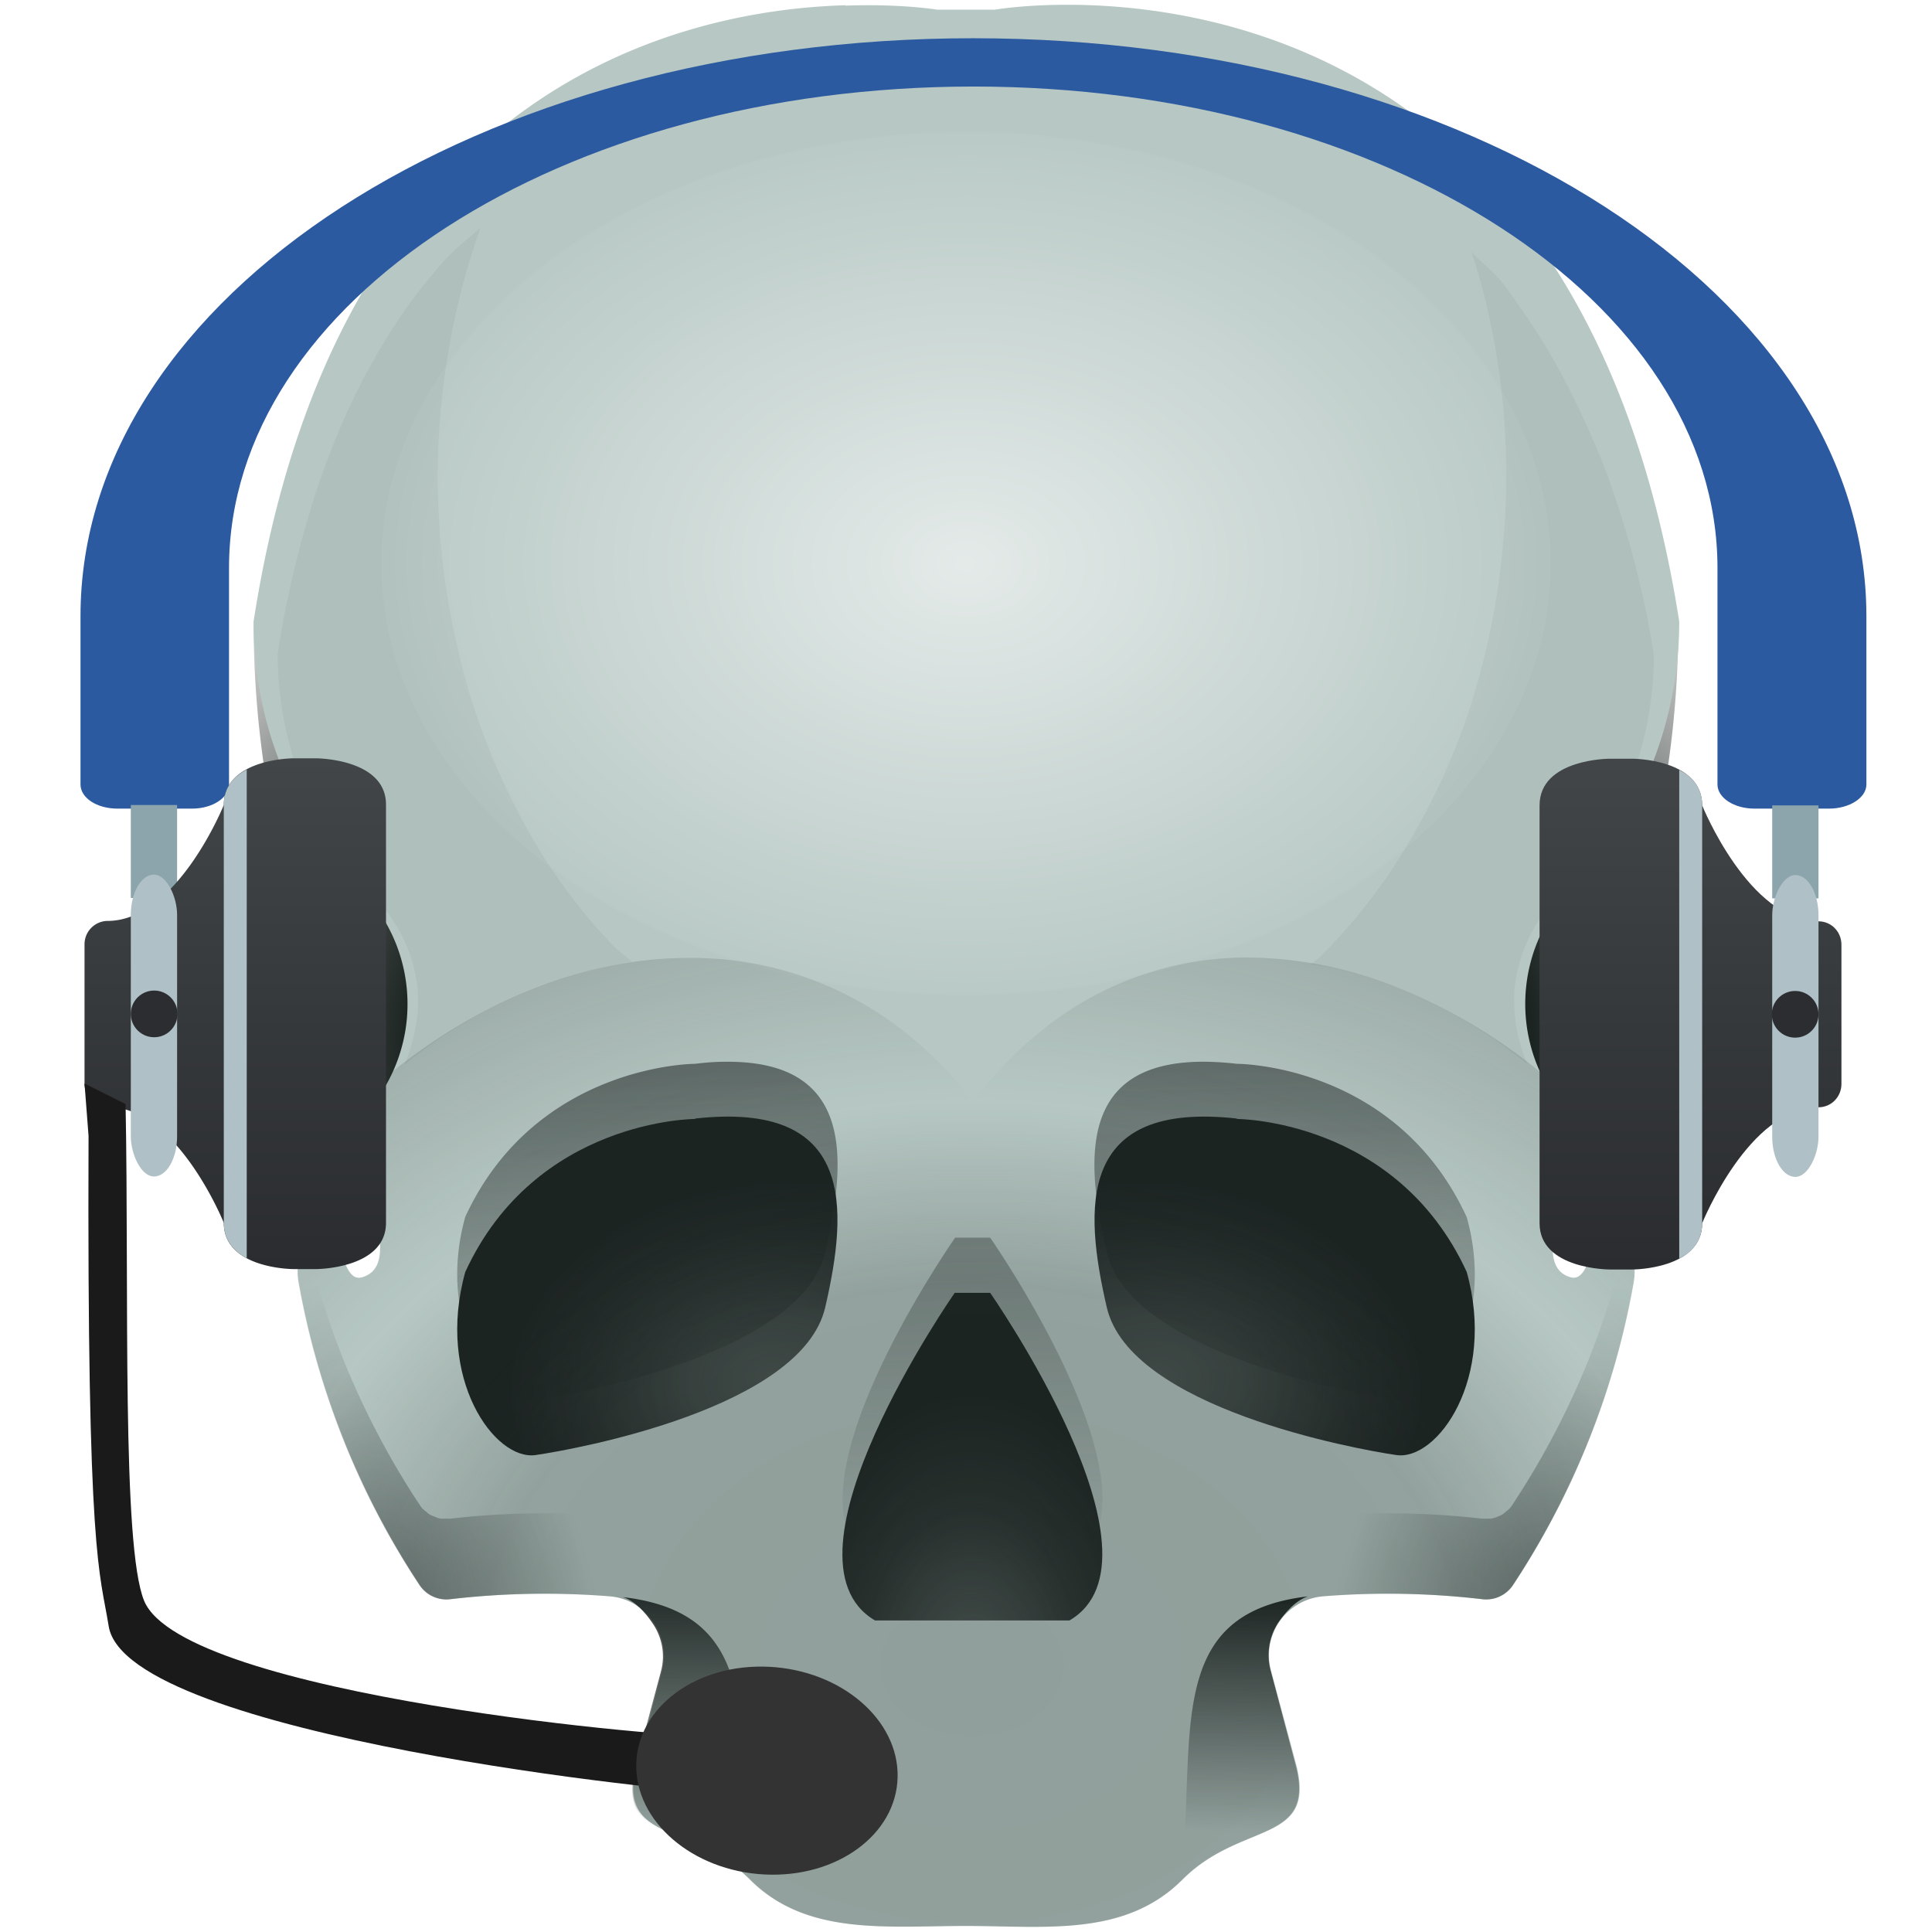 <?xml version="1.0" encoding="UTF-8" standalone="no"?>
<svg
   xmlns:dc="http://purl.org/dc/elements/1.1/"
   xmlns:cc="http://creativecommons.org/ns#"
   xmlns:rdf="http://www.w3.org/1999/02/22-rdf-syntax-ns#"
   xmlns:svg="http://www.w3.org/2000/svg"
   xmlns="http://www.w3.org/2000/svg"
   xmlns:xlink="http://www.w3.org/1999/xlink"
   xmlns:sodipodi="http://sodipodi.sourceforge.net/DTD/sodipodi-0.dtd"
   xmlns:inkscape="http://www.inkscape.org/namespaces/inkscape"
   width="48"
   height="48"
   version="1.1"
   id="svg225"
   sodipodi:docname="audio-headset.svg"
   inkscape:version="0.92.4 (5da689c313, 2019-01-14)">
  <sodipodi:namedview
     pagecolor="#ffffff"
     bordercolor="#666666"
     borderopacity="1"
     objecttolerance="10"
     gridtolerance="10"
     guidetolerance="10"
     inkscape:pageopacity="0"
     inkscape:pageshadow="2"
     inkscape:window-width="1112"
     inkscape:window-height="480"
     id="namedview227"
     showgrid="false"
     inkscape:zoom="4.9166667"
     inkscape:cx="2.1355932"
     inkscape:cy="24"
     inkscape:window-x="0"
     inkscape:window-y="25"
     inkscape:window-maximized="0"
     inkscape:current-layer="svg225" />
  <defs
     id="defs165">
    <linearGradient
       id="v">
      <stop
         offset="0"
         stop-color="#1c2422"
         id="stop4" />
      <stop
         offset="1"
         stop-color="#1c2422"
         stop-opacity="0"
         id="stop6" />
    </linearGradient>
    <linearGradient
       id="i">
      <stop
         offset="0"
         stop-color="#1c2422"
         id="stop9" />
      <stop
         offset="1"
         stop-color="#1c2422"
         stop-opacity="0"
         id="stop11" />
    </linearGradient>
    <linearGradient
       id="j">
      <stop
         offset="0"
         stop-color="#1c2422"
         stop-opacity=".63"
         id="stop14" />
      <stop
         offset=".5"
         stop-color="#1c2422"
         stop-opacity=".59"
         id="stop16" />
      <stop
         offset=".74"
         stop-color="#1c2422"
         stop-opacity="0"
         id="stop18" />
      <stop
         offset="1"
         stop-color="#1c2422"
         stop-opacity=".39"
         id="stop20" />
    </linearGradient>
    <linearGradient
       id="k">
      <stop
         offset="0"
         stop-color="#1c2422"
         id="stop23" />
      <stop
         offset="1"
         stop-color="#1c2422"
         stop-opacity="0"
         id="stop25" />
    </linearGradient>
    <linearGradient
       id="h">
      <stop
         offset="0"
         stop-color="#1c2422"
         id="stop28" />
      <stop
         offset="1"
         stop-color="#1c2422"
         stop-opacity="0"
         id="stop30" />
    </linearGradient>
    <linearGradient
       id="a">
      <stop
         stop-color="#241c1c"
         offset="0"
         id="stop33" />
      <stop
         stop-opacity="0"
         stop-color="#1a1a1a"
         offset="1"
         id="stop35" />
    </linearGradient>
    <linearGradient
       id="g">
      <stop
         offset="0"
         stop-color="#1c2422"
         stop-opacity=".71"
         id="stop38" />
      <stop
         offset=".32"
         stop-color="#1c2422"
         stop-opacity=".78"
         id="stop40" />
      <stop
         offset=".52"
         stop-color="#1c2422"
         stop-opacity=".86"
         id="stop42" />
      <stop
         offset=".75"
         stop-color="#1c2422"
         stop-opacity=".94"
         id="stop44" />
      <stop
         offset="1"
         stop-color="#1c2422"
         id="stop46" />
    </linearGradient>
    <linearGradient
       id="f">
      <stop
         offset="0"
         stop-color="#1c2422"
         stop-opacity=".33"
         id="stop49" />
      <stop
         offset=".14"
         stop-color="#1c2422"
         stop-opacity=".71"
         id="stop51" />
      <stop
         offset=".32"
         stop-color="#1c2422"
         stop-opacity=".78"
         id="stop53" />
      <stop
         offset=".59"
         stop-color="#1c2422"
         stop-opacity=".9"
         id="stop55" />
      <stop
         offset="1"
         stop-color="#1c2422"
         id="stop57" />
    </linearGradient>
    <linearGradient
       id="e">
      <stop
         offset="0"
         stop-color="#1c2422"
         id="stop60" />
      <stop
         offset=".54"
         stop-color="#1c2422"
         id="stop62" />
      <stop
         offset="1"
         stop-color="#fff"
         id="stop64" />
    </linearGradient>
    <linearGradient
       id="d">
      <stop
         offset="0"
         stop-color="#00000a"
         id="stop67" />
      <stop
         offset="1"
         stop-color="#000004"
         stop-opacity="0"
         id="stop69" />
    </linearGradient>
    <linearGradient
       id="c">
      <stop
         offset="0"
         stop-color="#fff"
         stop-opacity=".33"
         id="stop72" />
      <stop
         offset="1"
         stop-color="#fff"
         stop-opacity=".6"
         id="stop74" />
    </linearGradient>
    <linearGradient
       id="b">
      <stop
         offset="0"
         stop-color="#1c2422"
         id="stop77" />
      <stop
         offset="1"
         stop-color="#1c2422"
         stop-opacity="0"
         id="stop79" />
    </linearGradient>
    <linearGradient
       gradientTransform="matrix(-1,0,0,1,47.99,-0.03)"
       xlink:href="#b"
       id="C"
       x1="17.01"
       y1="39.68"
       x2="17.1"
       y2="45.57"
       gradientUnits="userSpaceOnUse" />
    <radialGradient
       xlink:href="#e"
       id="x"
       cx="24.14"
       cy="26.11"
       fx="24.14"
       fy="26.11"
       r="17.71"
       gradientTransform="matrix(1.461,-0.005,0.003,0.984,-11.23,0.47)"
       gradientUnits="userSpaceOnUse" />
    <radialGradient
       xlink:href="#f"
       id="A"
       gradientUnits="userSpaceOnUse"
       gradientTransform="matrix(0.368,0,0,0.55,18.66,16.54)"
       cx="14.9"
       cy="45.58"
       fx="14.9"
       fy="45.58"
       r="12.64" />
    <radialGradient
       xlink:href="#g"
       id="D"
       gradientUnits="userSpaceOnUse"
       gradientTransform="matrix(-0.047,-0.377,-0.512,0.064,42.39,39.05)"
       cx="20.27"
       cy="43.52"
       fx="20.27"
       fy="43.52"
       r="12.64" />
    <linearGradient
       id="l">
      <stop
         offset="0"
         stop-color="#fff"
         id="stop86" />
      <stop
         offset="1"
         stop-color="#fff"
         stop-opacity=".05"
         id="stop88" />
    </linearGradient>
    <linearGradient
       xlink:href="#h"
       id="B"
       x1="16.75"
       y1="39.38"
       x2="16.73"
       y2="45.46"
       gradientUnits="userSpaceOnUse" />
    <radialGradient
       xlink:href="#i"
       id="E"
       cx="9.97"
       cy="39.63"
       fx="9.97"
       fy="39.63"
       r="4.55"
       gradientTransform="matrix(1.013,-0.288,0.5,1.759,-19.94,-26.88)"
       gradientUnits="userSpaceOnUse" />
    <radialGradient
       xlink:href="#j"
       id="K"
       cx="24.17"
       cy="43.47"
       fx="24.17"
       fy="43.47"
       r="16.61"
       gradientTransform="matrix(1.475,0,0,1.14,-11.5,-8.18)"
       gradientUnits="userSpaceOnUse" />
    <radialGradient
       xlink:href="#k"
       id="H"
       cx="9.97"
       cy="39.63"
       fx="9.97"
       fy="39.63"
       r="4.55"
       gradientTransform="matrix(-1.013,-0.288,-0.5,1.759,67.94,-26.88)"
       gradientUnits="userSpaceOnUse" />
    <radialGradient
       xlink:href="#l"
       id="I"
       cx="24"
       cy="12"
       fx="24"
       fy="12"
       r="9.99"
       gradientTransform="matrix(1.454,0,0,1.074,-10.9,1.11)"
       gradientUnits="userSpaceOnUse" />
    <filter
       id="G"
       x="-.11"
       width="1.22"
       y="-.05"
       height="1.1"
       color-interpolation-filters="sRGB">
      <feGaussianBlur
         stdDeviation=".41"
         id="feGaussianBlur96" />
    </filter>
    <filter
       id="F"
       x="-.12"
       width="1.23"
       y="-.05"
       height="1.1"
       color-interpolation-filters="sRGB">
      <feGaussianBlur
         stdDeviation=".41"
         id="feGaussianBlur99" />
    </filter>
    <linearGradient
       id="m">
      <stop
         offset="0"
         stop-color="#ccc"
         id="stop102" />
      <stop
         offset="1"
         stop-color="#fff"
         id="stop104" />
    </linearGradient>
    <linearGradient
       id="n">
      <stop
         offset="0"
         stop-color="#020000"
         id="stop107" />
      <stop
         offset="1"
         stop-color="#020000"
         stop-opacity="0"
         id="stop109" />
    </linearGradient>
    <linearGradient
       id="o">
      <stop
         offset="0"
         stop-color="#1a1a1a"
         id="stop112" />
      <stop
         stop-color="#333"
         offset=".23"
         id="stop114" />
      <stop
         offset=".51"
         stop-color="#666"
         id="stop116" />
      <stop
         stop-color="#333"
         offset=".71"
         id="stop118" />
      <stop
         offset="1"
         stop-color="#1a1a1a"
         id="stop120" />
    </linearGradient>
    <linearGradient
       id="p">
      <stop
         offset="0"
         stop-color="#22241c"
         id="stop123" />
      <stop
         offset="1"
         stop-color="#1a1a1a"
         stop-opacity="0"
         id="stop125" />
    </linearGradient>
    <linearGradient
       id="q">
      <stop
         offset="0"
         stop-color="#000008"
         id="stop128" />
      <stop
         offset="1"
         stop-opacity="0"
         id="stop130" />
    </linearGradient>
    <filter
       id="z"
       x="-.04"
       width="1.09"
       y="-.09"
       height="1.18"
       color-interpolation-filters="sRGB">
      <feGaussianBlur
         stdDeviation=".47"
         id="feGaussianBlur133" />
    </filter>
    <linearGradient
       id="r">
      <stop
         offset="0"
         stop-color="#1a1a1a"
         id="stop136" />
      <stop
         offset="1"
         stop-color="#4d4d4d"
         id="stop138" />
    </linearGradient>
    <linearGradient
       id="s">
      <stop
         offset="0"
         stop-color="#000008"
         id="stop141" />
      <stop
         offset="1"
         stop-color="#0b0000"
         stop-opacity="0"
         id="stop143" />
    </linearGradient>
    <linearGradient
       id="t">
      <stop
         offset="0"
         id="stop146" />
      <stop
         offset="1"
         stop-color="#010000"
         stop-opacity="0"
         id="stop148" />
    </linearGradient>
    <radialGradient
       xlink:href="#g"
       id="J"
       gradientUnits="userSpaceOnUse"
       gradientTransform="matrix(0.047,-0.377,0.512,0.064,5.61,39.05)"
       cx="20.27"
       cy="43.52"
       fx="20.27"
       fy="43.52"
       r="12.64" />
    <linearGradient
       id="u">
      <stop
         offset="0"
         stop-color="#3e4837"
         id="stop152" />
      <stop
         offset="1"
         stop-color="#447821"
         id="stop154" />
    </linearGradient>
    <linearGradient
       xlink:href="#v"
       id="y"
       x1="10.05"
       y1="26.45"
       x2="10.43"
       y2="39.39"
       gradientUnits="userSpaceOnUse" />
    <linearGradient
       xlink:href="#w"
       id="M"
       y1="58"
       y2="36"
       gradientUnits="userSpaceOnUse"
       x2="0"
       gradientTransform="matrix(-0.577,0,0,0.577,55.55,-2.65)" />
    <linearGradient
       id="w">
      <stop
         stop-color="#2a2c2f"
         id="stop159" />
      <stop
         offset="1"
         stop-color="#424649"
         id="stop161" />
    </linearGradient>
    <linearGradient
       xlink:href="#w"
       id="L"
       y1="58"
       y2="36"
       x2="0"
       gradientUnits="userSpaceOnUse"
       gradientTransform="matrix(0.577,0,0,0.577,-10.8,-2.65)" />
  </defs>
  <path
     d="M 6.3,15.44 A 24.96,24.96 0 0 0 24,39.33 24.96,24.96 0 0 0 41.7,15.45 H 6.3 Z"
     id="path167"
     style="fill:url(#x)"
     inkscape:connector-curvature="0" />
  <path
     d="M 21.01,0.13 C 16.88,0.25 8.36,2.16 6.3,15.44 a 9.62,9.62 0 0 0 2.66,6.66 4.06,4.06 0 0 1 0.54,5.01 l -0.01,0.02 a 2.85,2.85 0 0 0 -0.43,1.75 c 0.07,0.95 0.86,2.57 -0.05,2.85 -0.61,0.2 -0.5,-1.58 -1.13,-1.52 -0.4,0.04 -0.38,0.63 -0.46,1.08 a 1.7,1.7 0 0 0 0,0.57 19.98,19.98 0 0 0 3.02,7.53 0.8,0.8 0 0 0 0.77,0.34 20.28,20.28 0 0 1 3.94,-0.07 c 0.91,0.07 1.53,0.97 1.3,1.85 l -0.62,2.3 c -0.54,2.02 1.34,1.41 2.81,2.89 1.4,1.4 3.38,1.15 5.37,1.15 1.96,0 3.94,0.28 5.37,-1.15 1.48,-1.48 3.35,-0.86 2.82,-2.88 l -0.62,-2.31 a 1.47,1.47 0 0 1 1.3,-1.85 20.25,20.25 0 0 1 3.94,0.07 0.8,0.8 0 0 0 0.77,-0.34 19.98,19.98 0 0 0 3,-7.53 1.69,1.69 0 0 0 0,-0.56 c -0.07,-0.46 -0.05,-1.05 -0.44,-1.09 -0.63,-0.06 -0.53,1.71 -1.14,1.52 -0.91,-0.28 -0.12,-1.9 -0.05,-2.85 a 2.85,2.85 0 0 0 -0.43,-1.75 l -0.01,-0.02 a 4.07,4.07 0 0 1 0.54,-5.02 9.62,9.62 0 0 0 2.66,-6.65 c -2.77,-17.7 -17,-15.2 -17,-15.2 h -1.44 c 0,0 -0.89,-0.15 -2.27,-0.1 z"
     id="path169"
     inkscape:connector-curvature="0"
     style="fill:#b7c8c4" />
  <path
     d="m 17.97,26.38 c -0.22,0 -0.45,0.02 -0.7,0.05 0,0 -3.95,0 -5.71,3.8 -0.74,2.65 0.73,4.7 1.76,4.55 1.02,-0.15 6.6,-1.17 7.18,-3.66 0.55,-2.34 0.71,-4.8 -2.53,-4.74 z m 12.06,0 c -3.24,-0.07 -3.08,2.4 -2.53,4.74 0.59,2.49 6.16,3.51 7.19,3.66 1.02,0.15 2.49,-1.9 1.75,-4.54 -1.76,-3.82 -5.71,-3.81 -5.71,-3.81 a 7.7,7.7 0 0 0 -0.7,-0.05 z m -6.3,4.37 c 0,0 -4.62,6.6 -1.98,8.14 h 4.83 C 29.21,37.35 24.6,30.75 24.6,30.75 Z"
     id="path171"
     style="opacity:0.75;fill:url(#y);filter:url(#z)"
     inkscape:connector-curvature="0" />
  <path
     d="m 24.6,32.12 c 0,0 4.61,6.6 1.97,8.14 h -4.83 c -2.63,-1.54 1.98,-8.14 1.98,-8.14 z"
     id="path173"
     style="fill:url(#A)"
     inkscape:connector-curvature="0" />
  <path
     d="m 15.48,39.68 c 0.3,0.1 0.55,0.38 0.72,0.63 0.24,0.34 0.34,0.78 0.22,1.22 l -0.62,2.31 c -0.13,0.5 -0.12,0.84 0,1.1 0.13,0.24 0.36,0.4 0.65,0.54 0.58,0.28 1.4,0.51 2.12,1.22 h 0.06 c -0.35,-3.62 0.44,-6.6 -3.15,-7.02 z"
     id="path175"
     style="opacity:0.97;fill:url(#B)"
     inkscape:connector-curvature="0" />
  <path
     d="m 32.5,39.66 c -0.3,0.1 -0.54,0.37 -0.72,0.62 a 1.48,1.48 0 0 0 -0.21,1.23 l 0.61,2.3 c 0.14,0.5 0.12,0.85 0,1.1 -0.13,0.25 -0.36,0.4 -0.65,0.55 -0.57,0.27 -1.39,0.5 -2.12,1.21 h -0.05 c 0.35,-3.62 -0.44,-6.6 3.15,-7.01 z"
     id="path177"
     style="fill:url(#C)"
     inkscape:connector-curvature="0" />
  <path
     d="m 17.27,27.8 c 0,0 -3.96,0 -5.71,3.8 -0.74,2.65 0.73,4.7 1.75,4.55 1.03,-0.15 6.6,-1.17 7.19,-3.66 0.58,-2.5 0.73,-5.14 -3.23,-4.7 z"
     id="path179"
     style="fill:url(#D)"
     inkscape:connector-curvature="0" />
  <path
     d="m 7.57,30.54 c -0.08,0.22 -0.11,0.5 -0.16,0.75 a 1.7,1.7 0 0 0 0,0.57 19.98,19.98 0 0 0 3.02,7.53 0.8,0.8 0 0 0 0.77,0.34 20.28,20.28 0 0 1 3.94,-0.07 c 0.47,0.04 0.84,0.3 1.08,0.65 l 0.21,-0.8 a 1.48,1.48 0 0 0 -1.29,-1.85 20.28,20.28 0 0 0 -1.92,-0.06 20.28,20.28 0 0 0 -2.02,0.13 0.8,0.8 0 0 1 -0.09,0 0.8,0.8 0 0 1 -0.08,0 0.8,0.8 0 0 1 -0.08,0 0.8,0.8 0 0 1 -0.08,-0.02 0.8,0.8 0 0 1 -0.07,-0.03 0.8,0.8 0 0 1 -0.08,-0.03 0.8,0.8 0 0 1 -0.07,-0.04 0.8,0.8 0 0 1 -0.06,-0.05 0.8,0.8 0 0 1 -0.06,-0.05 0.8,0.8 0 0 1 -0.06,-0.06 0.8,0.8 0 0 1 -0.04,-0.06 19.98,19.98 0 0 1 -0.1,-0.15 19.98,19.98 0 0 1 -1,-1.72 A 19.98,19.98 0 0 1 8.5,33.7 19.98,19.98 0 0 1 7.86,31.8 19.98,19.98 0 0 1 7.57,30.54 Z"
     id="path181"
     style="opacity:0.5;fill:url(#E)"
     inkscape:connector-curvature="0" />
  <path
     d="m 32.57,23.96 c 0.79,0.1 1.47,0.3 2.24,0.61 a 12.4,12.4 0 0 1 3.14,1.87 4.01,4.01 0 0 1 -0.32,-1.9 c 0.09,-0.8 0.44,-1.6 1.04,-2.22 l 0.02,-0.02 a 8.79,8.79 0 0 0 2.4,-6.02 V 16.27 A 23.52,23.52 0 0 0 39.83,11.53 C 39.67,11.11 39.5,10.75 39.33,10.37 38.9,9.44 38.43,8.6 37.93,7.87 37.73,7.59 37.54,7.29 37.33,7.03 37.09,6.73 36.81,6.53 36.56,6.26 l 0.03,0.09 a 17.9,17.9 0 0 1 0.83,5.52 18.85,18.85 0 0 1 -0.97,5.93 17.04,17.04 0 0 1 -1.92,3.88 14.48,14.48 0 0 1 -1.76,2.12 c -0.1,0.1 0.1,-0.09 0,0 z"
     id="path183"
     inkscape:connector-curvature="0"
     style="opacity:0.25;fill:#374845;filter:url(#F)" />
  <path
     d="m 11.94,5.65 c -0.32,0.3 -0.65,0.53 -0.95,0.88 -0.62,0.7 -1.2,1.5 -1.72,2.44 -0.53,0.93 -1,2 -1.4,3.2 a 25.3,25.3 0 0 0 -0.97,4.07 8.8,8.8 0 0 0 2.42,6.07 c 0.6,0.63 0.96,1.41 1.05,2.22 0.07,0.6 -0.07,1.33 -0.32,1.92 A 12.2,12.2 0 0 1 15.7,23.89 C 15.51,23.72 15.45,23.7 15.26,23.52 a 13.88,13.88 0 0 1 -2.43,-3.43 16.53,16.53 0 0 1 -1.5,-4.17 18.45,18.45 0 0 1 -0.2,-7.12 18.33,18.33 0 0 1 0.81,-3.15 z"
     id="path185"
     inkscape:connector-curvature="0"
     style="opacity:0.25;fill:#374845;filter:url(#G)" />
  <path
     d="m 40.43,30.54 c 0.08,0.22 0.12,0.5 0.16,0.75 0.03,0.2 0.03,0.38 0,0.57 a 19.98,19.98 0 0 1 -3.01,7.53 0.8,0.8 0 0 1 -0.77,0.34 20.28,20.28 0 0 0 -3.95,-0.07 c -0.47,0.03 -0.84,0.3 -1.08,0.65 l -0.21,-0.8 a 1.48,1.48 0 0 1 1.29,-1.85 20.28,20.28 0 0 1 1.92,-0.06 20.28,20.28 0 0 1 2.03,0.13 0.8,0.8 0 0 0 0.08,0 0.8,0.8 0 0 0 0.08,0 0.8,0.8 0 0 0 0.08,0 0.8,0.8 0 0 0 0.08,-0.02 0.8,0.8 0 0 0 0.08,-0.03 0.8,0.8 0 0 0 0.07,-0.03 0.8,0.8 0 0 0 0.07,-0.04 0.8,0.8 0 0 0 0.06,-0.05 0.8,0.8 0 0 0 0.06,-0.05 0.8,0.8 0 0 0 0.06,-0.06 0.8,0.8 0 0 0 0.05,-0.07 19.98,19.98 0 0 0 0.09,-0.14 19.98,19.98 0 0 0 1,-1.72 19.98,19.98 0 0 0 0.83,-1.82 19.98,19.98 0 0 0 0.64,-1.9 19.98,19.98 0 0 0 0.3,-1.26 z"
     id="path187"
     style="opacity:0.5;fill:url(#H)"
     inkscape:connector-curvature="0" />
  <ellipse
     ry="10.73"
     rx="14.53"
     cy="14"
     cx="24"
     id="ellipse189"
     style="opacity:0.62;fill:url(#I)" />
  <path
     d="m 30.73,27.8 c 0,0 3.96,0 5.71,3.8 0.74,2.65 -0.73,4.7 -1.75,4.55 -1.03,-0.15 -6.6,-1.17 -7.19,-3.66 -0.58,-2.5 -0.73,-5.14 3.23,-4.7 z"
     id="path191"
     style="fill:url(#J)"
     inkscape:connector-curvature="0" />
  <path
     d="M 9.6,26.62 C 9.53,26.78 9.59,26.96 9.49,27.11 L 9.48,27.13 A 2.85,2.85 0 0 0 9.05,28.88 C 9.12,29.83 9.91,31.45 9,31.73 8.39,31.92 8.49,30.15 7.86,30.21 c -0.39,0.04 -0.37,0.63 -0.45,1.08 -0.03,0.2 -0.03,0.38 0,0.57 a 19.98,19.98 0 0 0 3.01,7.53 0.8,0.8 0 0 0 0.77,0.34 20.28,20.28 0 0 1 3.95,-0.07 c 0.91,0.07 1.53,0.97 1.29,1.85 l -0.62,2.3 c -0.53,2.02 1.34,1.41 2.82,2.89 1.4,1.4 3.38,1.15 5.37,1.15 1.96,0 3.94,0.28 5.37,-1.15 1.47,-1.48 3.35,-0.86 2.81,-2.88 l -0.61,-2.31 a 1.47,1.47 0 0 1 1.29,-1.85 20.25,20.25 0 0 1 3.95,0.07 0.8,0.8 0 0 0 0.77,-0.34 19.98,19.98 0 0 0 3,-7.53 1.69,1.69 0 0 0 0,-0.56 c -0.07,-0.46 -0.05,-1.05 -0.45,-1.09 -0.62,-0.06 -0.52,1.71 -1.13,1.52 -0.91,-0.28 -0.12,-1.9 -0.05,-2.85 a 2.85,2.85 0 0 0 -0.43,-1.75 l -0.01,-0.02 c -0.07,-0.1 -0.03,-0.23 -0.08,-0.34 l -0.17,-0.14 a 13.62,13.62 0 0 0 -3.45,-2.06 10.16,10.16 0 0 0 -3.72,-0.78 8.08,8.08 0 0 0 -5.36,1.94 c -0.55,0.45 -1.07,1 -1.56,1.63 -0.5,-0.64 -1.02,-1.18 -1.58,-1.63 A 8.52,8.52 0 0 0 17.08,23.8 c -1.3,0 -2.6,0.28 -3.84,0.77 -1.24,0.49 -2.43,1.2 -3.5,2.06 z"
     id="path193"
     style="opacity:0.4;fill:url(#K)"
     inkscape:connector-curvature="0" />
  <path
     d="M 24.18,0.95 C 11.9,0.95 2,7.35 2,15.31 v 4.18 c 0,0.33 0.4,0.6 0.92,0.6 h 1.85 c 0.51,0 0.92,-0.27 0.92,-0.6 v -5.38 c 0,-6.63 8.25,-11.96 18.5,-11.96 10.23,0 18.48,5.33 18.48,11.96 v 5.38 c 0,0.33 0.41,0.6 0.92,0.6 h 1.85 c 0.51,0 0.93,-0.27 0.93,-0.6 V 15.31 C 46.37,7.35 36.47,0.95 24.18,0.95 Z"
     id="path195"
     inkscape:connector-curvature="0"
     style="fill:#2c5aa0" />
  <g
     transform="translate(8.85,0.72)"
     id="g207">
    <rect
       width="1.15"
       x="-5.6"
       y="19.28"
       rx="0"
       height="2.31"
       id="rect197"
       style="fill:#8ca5ad" />
    <path
       d="m -1.56,18.12 c 0,0 -1.73,0 -1.73,1.16 0,0 -1.16,2.88 -2.89,2.88 a 0.58,0.58 0 0 0 -0.57,0.58 v 3.46 c 0,0.32 0.25,0.58 0.57,0.58 1.73,0 2.89,2.88 2.89,2.88 0,1.15 1.73,1.15 1.73,1.15 H -1 c 0,0 1.74,0 1.74,-1.15 V 19.28 C 0.75,18.12 -1,18.12 -1,18.12 Z"
       id="path199"
       style="fill:url(#L)"
       inkscape:connector-curvature="0" />
    <rect
       width="1.15"
       x="-5.6"
       y="21.01"
       rx="1"
       height="7.5"
       ry="1"
       id="rect201"
       style="fill:#afc0c6" />
    <circle
       cx="-5.02"
       cy="24.47"
       r="0.58"
       id="circle203"
       style="fill:#2b2d30" />
    <path
       d="m -2.72,18.4 c -0.31,0.16 -0.57,0.43 -0.57,0.88 v 10.38 c 0,0.44 0.26,0.72 0.57,0.88 V 18.41 18.39 Z"
       id="path205"
       inkscape:connector-curvature="0"
       style="fill:#afc0c6" />
  </g>
  <g
     transform="translate(-5.76,0.73)"
     id="g219">
    <path
       d="m 46.32,18.12 c 0,0 1.73,0 1.73,1.16 0,0 1.16,2.88 2.89,2.88 0.32,0 0.57,0.26 0.57,0.58 v 3.46 c 0,0.32 -0.25,0.58 -0.57,0.58 -1.73,0 -2.89,2.88 -2.89,2.88 0,1.15 -1.73,1.15 -1.73,1.15 h -0.57 c 0,0 -1.74,0 -1.74,-1.15 V 19.28 c 0,-1.16 1.74,-1.16 1.74,-1.16 z"
       id="path209"
       style="fill:url(#M)"
       inkscape:connector-curvature="0" />
    <rect
       width="1.15"
       x="-50.94"
       y="19.28"
       rx="0"
       height="2.31"
       transform="scale(-1,1)"
       id="rect211"
       style="fill:#8ca5ad" />
    <rect
       width="1.15"
       x="-50.94"
       y="21.01"
       rx="1"
       height="7.5"
       transform="scale(-1,1)"
       ry="1"
       id="rect213"
       style="fill:#afc0c6" />
    <circle
       cx="-50.36"
       cy="24.47"
       r="0.58"
       transform="scale(-1,1)"
       id="circle215"
       style="fill:#2b2d30" />
    <path
       d="m 47.48,18.4 c 0.32,0.16 0.57,0.43 0.57,0.88 v 10.38 c 0,0.44 -0.25,0.72 -0.57,0.88 V 18.41 18.39 Z"
       id="path217"
       inkscape:connector-curvature="0"
       style="fill:#afc0c6" />
  </g>
  <path
     d="m 2.1,26.92 0.1,1.3 c -0.04,10.57 0.28,10.81 0.5,12.18 0.43,2.74 14.5,4.18 15.12,4.13 l 0.01,-1.4 C 16.99,43.23 4.55,42.13 3.58,39.77 3.02,38.4 3.21,32.12 3.12,27.43 Z"
     id="path221"
     inkscape:connector-curvature="0"
     style="fill:#1a1a1a" />
  <ellipse
     ry="2.58"
     rx="3.25"
     cy="42.99"
     cx="20.02"
     transform="matrix(0.999,0.05,-0.022,1,0,0)"
     id="ellipse223"
     style="fill:#333333;stroke-width:1" />
</svg>
